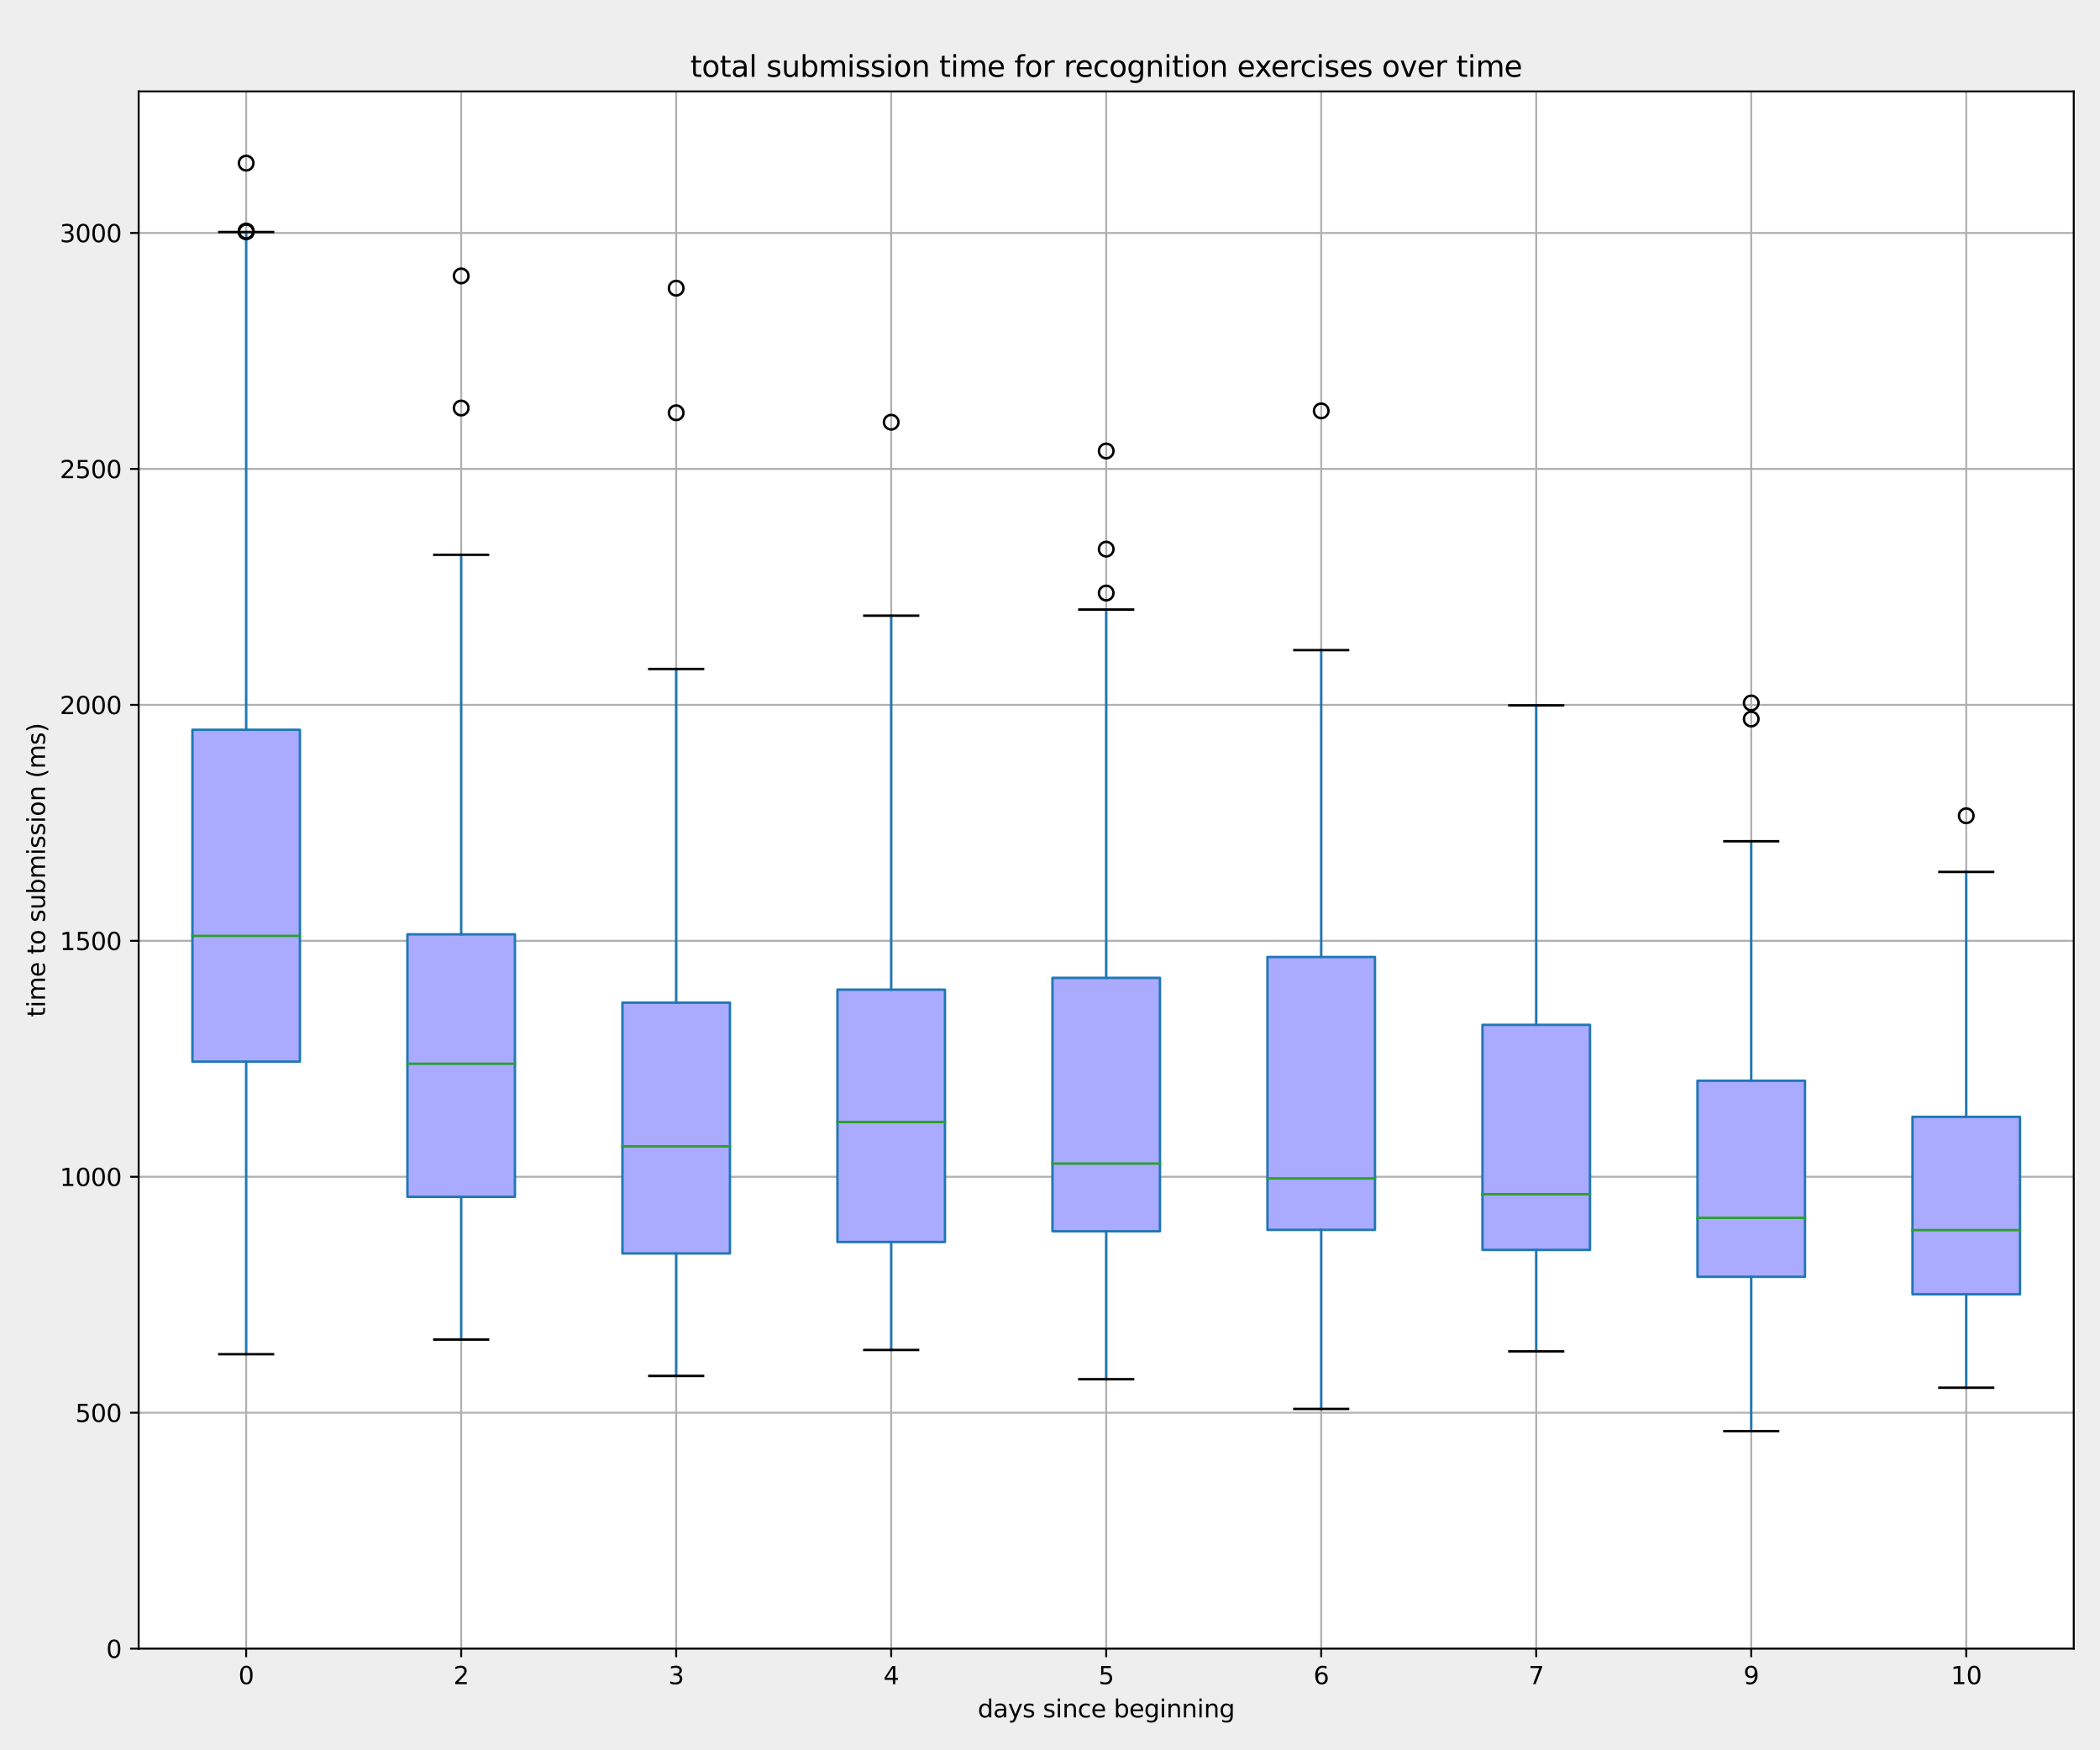<?xml version="1.0" encoding="utf-8" standalone="no"?>
<!DOCTYPE svg PUBLIC "-//W3C//DTD SVG 1.1//EN"
  "http://www.w3.org/Graphics/SVG/1.1/DTD/svg11.dtd">
<svg xmlns:xlink="http://www.w3.org/1999/xlink" width="864pt" height="720pt" viewBox="0 0 864 720" xmlns="http://www.w3.org/2000/svg" version="1.1">
 <defs>
  <style type="text/css">*{stroke-linejoin: round; stroke-linecap: butt}</style>
 </defs>
 <g id="figure_1">
  <g id="patch_1">
   <path d="M 0 720 
L 864 720 
L 864 0 
L 0 0 
z
" style="fill: #eeeeee"/>
  </g>
  <g id="axes_1">
   <g id="patch_2">
    <path d="M 57.05 678.2 
L 853.2 678.2 
L 853.2 37.6 
L 57.05 37.6 
z
" style="fill: #ffffff"/>
   </g>
   <g id="matplotlib.axis_1">
    <g id="xtick_1">
     <g id="line2d_1">
      <path d="M 101.281 678.2 
L 101.281 37.6 
" clip-path="url(#p191bca44b6)" style="fill: none; stroke: #b0b0b0; stroke-width: 0.8; stroke-linecap: square"/>
     </g>
     <g id="line2d_2">
      <defs>
       <path id="m6efa8af2ec" d="M 0 0 
L 0 3.5 
" style="stroke: #000000; stroke-width: 0.8"/>
      </defs>
      <g>
       <use xlink:href="#m6efa8af2ec" x="101.281" y="678.2" style="stroke: #000000; stroke-width: 0.8"/>
      </g>
     </g>
     <g id="text_1">
      <!-- 0 -->
      <g transform="translate(98.099 692.798)scale(0.1 -0.1)">
       <defs>
        <path id="DejaVuSans-30" d="M 2034 4250 
Q 1547 4250 1301 3770 
Q 1056 3291 1056 2328 
Q 1056 1369 1301 889 
Q 1547 409 2034 409 
Q 2525 409 2770 889 
Q 3016 1369 3016 2328 
Q 3016 3291 2770 3770 
Q 2525 4250 2034 4250 
z
M 2034 4750 
Q 2819 4750 3233 4129 
Q 3647 3509 3647 2328 
Q 3647 1150 3233 529 
Q 2819 -91 2034 -91 
Q 1250 -91 836 529 
Q 422 1150 422 2328 
Q 422 3509 836 4129 
Q 1250 4750 2034 4750 
z
" transform="scale(0.016)"/>
       </defs>
       <use xlink:href="#DejaVuSans-30"/>
      </g>
     </g>
    </g>
    <g id="xtick_2">
     <g id="line2d_3">
      <path d="M 189.742 678.2 
L 189.742 37.6 
" clip-path="url(#p191bca44b6)" style="fill: none; stroke: #b0b0b0; stroke-width: 0.8; stroke-linecap: square"/>
     </g>
     <g id="line2d_4">
      <g>
       <use xlink:href="#m6efa8af2ec" x="189.742" y="678.2" style="stroke: #000000; stroke-width: 0.8"/>
      </g>
     </g>
     <g id="text_2">
      <!-- 2 -->
      <g transform="translate(186.56 692.798)scale(0.1 -0.1)">
       <defs>
        <path id="DejaVuSans-32" d="M 1228 531 
L 3431 531 
L 3431 0 
L 469 0 
L 469 531 
Q 828 903 1448 1529 
Q 2069 2156 2228 2338 
Q 2531 2678 2651 2914 
Q 2772 3150 2772 3378 
Q 2772 3750 2511 3984 
Q 2250 4219 1831 4219 
Q 1534 4219 1204 4116 
Q 875 4013 500 3803 
L 500 4441 
Q 881 4594 1212 4672 
Q 1544 4750 1819 4750 
Q 2544 4750 2975 4387 
Q 3406 4025 3406 3419 
Q 3406 3131 3298 2873 
Q 3191 2616 2906 2266 
Q 2828 2175 2409 1742 
Q 1991 1309 1228 531 
z
" transform="scale(0.016)"/>
       </defs>
       <use xlink:href="#DejaVuSans-32"/>
      </g>
     </g>
    </g>
    <g id="xtick_3">
     <g id="line2d_5">
      <path d="M 278.203 678.2 
L 278.203 37.6 
" clip-path="url(#p191bca44b6)" style="fill: none; stroke: #b0b0b0; stroke-width: 0.8; stroke-linecap: square"/>
     </g>
     <g id="line2d_6">
      <g>
       <use xlink:href="#m6efa8af2ec" x="278.203" y="678.2" style="stroke: #000000; stroke-width: 0.8"/>
      </g>
     </g>
     <g id="text_3">
      <!-- 3 -->
      <g transform="translate(275.022 692.798)scale(0.1 -0.1)">
       <defs>
        <path id="DejaVuSans-33" d="M 2597 2516 
Q 3050 2419 3304 2112 
Q 3559 1806 3559 1356 
Q 3559 666 3084 287 
Q 2609 -91 1734 -91 
Q 1441 -91 1130 -33 
Q 819 25 488 141 
L 488 750 
Q 750 597 1062 519 
Q 1375 441 1716 441 
Q 2309 441 2620 675 
Q 2931 909 2931 1356 
Q 2931 1769 2642 2001 
Q 2353 2234 1838 2234 
L 1294 2234 
L 1294 2753 
L 1863 2753 
Q 2328 2753 2575 2939 
Q 2822 3125 2822 3475 
Q 2822 3834 2567 4026 
Q 2313 4219 1838 4219 
Q 1578 4219 1281 4162 
Q 984 4106 628 3988 
L 628 4550 
Q 988 4650 1302 4700 
Q 1616 4750 1894 4750 
Q 2613 4750 3031 4423 
Q 3450 4097 3450 3541 
Q 3450 3153 3228 2886 
Q 3006 2619 2597 2516 
z
" transform="scale(0.016)"/>
       </defs>
       <use xlink:href="#DejaVuSans-33"/>
      </g>
     </g>
    </g>
    <g id="xtick_4">
     <g id="line2d_7">
      <path d="M 366.664 678.2 
L 366.664 37.6 
" clip-path="url(#p191bca44b6)" style="fill: none; stroke: #b0b0b0; stroke-width: 0.8; stroke-linecap: square"/>
     </g>
     <g id="line2d_8">
      <g>
       <use xlink:href="#m6efa8af2ec" x="366.664" y="678.2" style="stroke: #000000; stroke-width: 0.8"/>
      </g>
     </g>
     <g id="text_4">
      <!-- 4 -->
      <g transform="translate(363.483 692.798)scale(0.1 -0.1)">
       <defs>
        <path id="DejaVuSans-34" d="M 2419 4116 
L 825 1625 
L 2419 1625 
L 2419 4116 
z
M 2253 4666 
L 3047 4666 
L 3047 1625 
L 3713 1625 
L 3713 1100 
L 3047 1100 
L 3047 0 
L 2419 0 
L 2419 1100 
L 313 1100 
L 313 1709 
L 2253 4666 
z
" transform="scale(0.016)"/>
       </defs>
       <use xlink:href="#DejaVuSans-34"/>
      </g>
     </g>
    </g>
    <g id="xtick_5">
     <g id="line2d_9">
      <path d="M 455.125 678.2 
L 455.125 37.6 
" clip-path="url(#p191bca44b6)" style="fill: none; stroke: #b0b0b0; stroke-width: 0.8; stroke-linecap: square"/>
     </g>
     <g id="line2d_10">
      <g>
       <use xlink:href="#m6efa8af2ec" x="455.125" y="678.2" style="stroke: #000000; stroke-width: 0.8"/>
      </g>
     </g>
     <g id="text_5">
      <!-- 5 -->
      <g transform="translate(451.944 692.798)scale(0.1 -0.1)">
       <defs>
        <path id="DejaVuSans-35" d="M 691 4666 
L 3169 4666 
L 3169 4134 
L 1269 4134 
L 1269 2991 
Q 1406 3038 1543 3061 
Q 1681 3084 1819 3084 
Q 2600 3084 3056 2656 
Q 3513 2228 3513 1497 
Q 3513 744 3044 326 
Q 2575 -91 1722 -91 
Q 1428 -91 1123 -41 
Q 819 9 494 109 
L 494 744 
Q 775 591 1075 516 
Q 1375 441 1709 441 
Q 2250 441 2565 725 
Q 2881 1009 2881 1497 
Q 2881 1984 2565 2268 
Q 2250 2553 1709 2553 
Q 1456 2553 1204 2497 
Q 953 2441 691 2322 
L 691 4666 
z
" transform="scale(0.016)"/>
       </defs>
       <use xlink:href="#DejaVuSans-35"/>
      </g>
     </g>
    </g>
    <g id="xtick_6">
     <g id="line2d_11">
      <path d="M 543.586 678.2 
L 543.586 37.6 
" clip-path="url(#p191bca44b6)" style="fill: none; stroke: #b0b0b0; stroke-width: 0.8; stroke-linecap: square"/>
     </g>
     <g id="line2d_12">
      <g>
       <use xlink:href="#m6efa8af2ec" x="543.586" y="678.2" style="stroke: #000000; stroke-width: 0.8"/>
      </g>
     </g>
     <g id="text_6">
      <!-- 6 -->
      <g transform="translate(540.405 692.798)scale(0.1 -0.1)">
       <defs>
        <path id="DejaVuSans-36" d="M 2113 2584 
Q 1688 2584 1439 2293 
Q 1191 2003 1191 1497 
Q 1191 994 1439 701 
Q 1688 409 2113 409 
Q 2538 409 2786 701 
Q 3034 994 3034 1497 
Q 3034 2003 2786 2293 
Q 2538 2584 2113 2584 
z
M 3366 4563 
L 3366 3988 
Q 3128 4100 2886 4159 
Q 2644 4219 2406 4219 
Q 1781 4219 1451 3797 
Q 1122 3375 1075 2522 
Q 1259 2794 1537 2939 
Q 1816 3084 2150 3084 
Q 2853 3084 3261 2657 
Q 3669 2231 3669 1497 
Q 3669 778 3244 343 
Q 2819 -91 2113 -91 
Q 1303 -91 875 529 
Q 447 1150 447 2328 
Q 447 3434 972 4092 
Q 1497 4750 2381 4750 
Q 2619 4750 2861 4703 
Q 3103 4656 3366 4563 
z
" transform="scale(0.016)"/>
       </defs>
       <use xlink:href="#DejaVuSans-36"/>
      </g>
     </g>
    </g>
    <g id="xtick_7">
     <g id="line2d_13">
      <path d="M 632.047 678.2 
L 632.047 37.6 
" clip-path="url(#p191bca44b6)" style="fill: none; stroke: #b0b0b0; stroke-width: 0.8; stroke-linecap: square"/>
     </g>
     <g id="line2d_14">
      <g>
       <use xlink:href="#m6efa8af2ec" x="632.047" y="678.2" style="stroke: #000000; stroke-width: 0.8"/>
      </g>
     </g>
     <g id="text_7">
      <!-- 7 -->
      <g transform="translate(628.866 692.798)scale(0.1 -0.1)">
       <defs>
        <path id="DejaVuSans-37" d="M 525 4666 
L 3525 4666 
L 3525 4397 
L 1831 0 
L 1172 0 
L 2766 4134 
L 525 4134 
L 525 4666 
z
" transform="scale(0.016)"/>
       </defs>
       <use xlink:href="#DejaVuSans-37"/>
      </g>
     </g>
    </g>
    <g id="xtick_8">
     <g id="line2d_15">
      <path d="M 720.508 678.2 
L 720.508 37.6 
" clip-path="url(#p191bca44b6)" style="fill: none; stroke: #b0b0b0; stroke-width: 0.8; stroke-linecap: square"/>
     </g>
     <g id="line2d_16">
      <g>
       <use xlink:href="#m6efa8af2ec" x="720.508" y="678.2" style="stroke: #000000; stroke-width: 0.8"/>
      </g>
     </g>
     <g id="text_8">
      <!-- 9 -->
      <g transform="translate(717.327 692.798)scale(0.1 -0.1)">
       <defs>
        <path id="DejaVuSans-39" d="M 703 97 
L 703 672 
Q 941 559 1184 500 
Q 1428 441 1663 441 
Q 2288 441 2617 861 
Q 2947 1281 2994 2138 
Q 2813 1869 2534 1725 
Q 2256 1581 1919 1581 
Q 1219 1581 811 2004 
Q 403 2428 403 3163 
Q 403 3881 828 4315 
Q 1253 4750 1959 4750 
Q 2769 4750 3195 4129 
Q 3622 3509 3622 2328 
Q 3622 1225 3098 567 
Q 2575 -91 1691 -91 
Q 1453 -91 1209 -44 
Q 966 3 703 97 
z
M 1959 2075 
Q 2384 2075 2632 2365 
Q 2881 2656 2881 3163 
Q 2881 3666 2632 3958 
Q 2384 4250 1959 4250 
Q 1534 4250 1286 3958 
Q 1038 3666 1038 3163 
Q 1038 2656 1286 2365 
Q 1534 2075 1959 2075 
z
" transform="scale(0.016)"/>
       </defs>
       <use xlink:href="#DejaVuSans-39"/>
      </g>
     </g>
    </g>
    <g id="xtick_9">
     <g id="line2d_17">
      <path d="M 808.969 678.2 
L 808.969 37.6 
" clip-path="url(#p191bca44b6)" style="fill: none; stroke: #b0b0b0; stroke-width: 0.8; stroke-linecap: square"/>
     </g>
     <g id="line2d_18">
      <g>
       <use xlink:href="#m6efa8af2ec" x="808.969" y="678.2" style="stroke: #000000; stroke-width: 0.8"/>
      </g>
     </g>
     <g id="text_9">
      <!-- 10 -->
      <g transform="translate(802.607 692.798)scale(0.1 -0.1)">
       <defs>
        <path id="DejaVuSans-31" d="M 794 531 
L 1825 531 
L 1825 4091 
L 703 3866 
L 703 4441 
L 1819 4666 
L 2450 4666 
L 2450 531 
L 3481 531 
L 3481 0 
L 794 0 
L 794 531 
z
" transform="scale(0.016)"/>
       </defs>
       <use xlink:href="#DejaVuSans-31"/>
       <use xlink:href="#DejaVuSans-30" x="63.623"/>
      </g>
     </g>
    </g>
    <g id="text_10">
     <!-- days since beginning -->
     <g transform="translate(402.273 706.477)scale(0.1 -0.1)">
      <defs>
       <path id="DejaVuSans-64" d="M 2906 2969 
L 2906 4863 
L 3481 4863 
L 3481 0 
L 2906 0 
L 2906 525 
Q 2725 213 2448 61 
Q 2172 -91 1784 -91 
Q 1150 -91 751 415 
Q 353 922 353 1747 
Q 353 2572 751 3078 
Q 1150 3584 1784 3584 
Q 2172 3584 2448 3432 
Q 2725 3281 2906 2969 
z
M 947 1747 
Q 947 1113 1208 752 
Q 1469 391 1925 391 
Q 2381 391 2643 752 
Q 2906 1113 2906 1747 
Q 2906 2381 2643 2742 
Q 2381 3103 1925 3103 
Q 1469 3103 1208 2742 
Q 947 2381 947 1747 
z
" transform="scale(0.016)"/>
       <path id="DejaVuSans-61" d="M 2194 1759 
Q 1497 1759 1228 1600 
Q 959 1441 959 1056 
Q 959 750 1161 570 
Q 1363 391 1709 391 
Q 2188 391 2477 730 
Q 2766 1069 2766 1631 
L 2766 1759 
L 2194 1759 
z
M 3341 1997 
L 3341 0 
L 2766 0 
L 2766 531 
Q 2569 213 2275 61 
Q 1981 -91 1556 -91 
Q 1019 -91 701 211 
Q 384 513 384 1019 
Q 384 1609 779 1909 
Q 1175 2209 1959 2209 
L 2766 2209 
L 2766 2266 
Q 2766 2663 2505 2880 
Q 2244 3097 1772 3097 
Q 1472 3097 1187 3025 
Q 903 2953 641 2809 
L 641 3341 
Q 956 3463 1253 3523 
Q 1550 3584 1831 3584 
Q 2591 3584 2966 3190 
Q 3341 2797 3341 1997 
z
" transform="scale(0.016)"/>
       <path id="DejaVuSans-79" d="M 2059 -325 
Q 1816 -950 1584 -1140 
Q 1353 -1331 966 -1331 
L 506 -1331 
L 506 -850 
L 844 -850 
Q 1081 -850 1212 -737 
Q 1344 -625 1503 -206 
L 1606 56 
L 191 3500 
L 800 3500 
L 1894 763 
L 2988 3500 
L 3597 3500 
L 2059 -325 
z
" transform="scale(0.016)"/>
       <path id="DejaVuSans-73" d="M 2834 3397 
L 2834 2853 
Q 2591 2978 2328 3040 
Q 2066 3103 1784 3103 
Q 1356 3103 1142 2972 
Q 928 2841 928 2578 
Q 928 2378 1081 2264 
Q 1234 2150 1697 2047 
L 1894 2003 
Q 2506 1872 2764 1633 
Q 3022 1394 3022 966 
Q 3022 478 2636 193 
Q 2250 -91 1575 -91 
Q 1294 -91 989 -36 
Q 684 19 347 128 
L 347 722 
Q 666 556 975 473 
Q 1284 391 1588 391 
Q 1994 391 2212 530 
Q 2431 669 2431 922 
Q 2431 1156 2273 1281 
Q 2116 1406 1581 1522 
L 1381 1569 
Q 847 1681 609 1914 
Q 372 2147 372 2553 
Q 372 3047 722 3315 
Q 1072 3584 1716 3584 
Q 2034 3584 2315 3537 
Q 2597 3491 2834 3397 
z
" transform="scale(0.016)"/>
       <path id="DejaVuSans-20" transform="scale(0.016)"/>
       <path id="DejaVuSans-69" d="M 603 3500 
L 1178 3500 
L 1178 0 
L 603 0 
L 603 3500 
z
M 603 4863 
L 1178 4863 
L 1178 4134 
L 603 4134 
L 603 4863 
z
" transform="scale(0.016)"/>
       <path id="DejaVuSans-6e" d="M 3513 2113 
L 3513 0 
L 2938 0 
L 2938 2094 
Q 2938 2591 2744 2837 
Q 2550 3084 2163 3084 
Q 1697 3084 1428 2787 
Q 1159 2491 1159 1978 
L 1159 0 
L 581 0 
L 581 3500 
L 1159 3500 
L 1159 2956 
Q 1366 3272 1645 3428 
Q 1925 3584 2291 3584 
Q 2894 3584 3203 3211 
Q 3513 2838 3513 2113 
z
" transform="scale(0.016)"/>
       <path id="DejaVuSans-63" d="M 3122 3366 
L 3122 2828 
Q 2878 2963 2633 3030 
Q 2388 3097 2138 3097 
Q 1578 3097 1268 2742 
Q 959 2388 959 1747 
Q 959 1106 1268 751 
Q 1578 397 2138 397 
Q 2388 397 2633 464 
Q 2878 531 3122 666 
L 3122 134 
Q 2881 22 2623 -34 
Q 2366 -91 2075 -91 
Q 1284 -91 818 406 
Q 353 903 353 1747 
Q 353 2603 823 3093 
Q 1294 3584 2113 3584 
Q 2378 3584 2631 3529 
Q 2884 3475 3122 3366 
z
" transform="scale(0.016)"/>
       <path id="DejaVuSans-65" d="M 3597 1894 
L 3597 1613 
L 953 1613 
Q 991 1019 1311 708 
Q 1631 397 2203 397 
Q 2534 397 2845 478 
Q 3156 559 3463 722 
L 3463 178 
Q 3153 47 2828 -22 
Q 2503 -91 2169 -91 
Q 1331 -91 842 396 
Q 353 884 353 1716 
Q 353 2575 817 3079 
Q 1281 3584 2069 3584 
Q 2775 3584 3186 3129 
Q 3597 2675 3597 1894 
z
M 3022 2063 
Q 3016 2534 2758 2815 
Q 2500 3097 2075 3097 
Q 1594 3097 1305 2825 
Q 1016 2553 972 2059 
L 3022 2063 
z
" transform="scale(0.016)"/>
       <path id="DejaVuSans-62" d="M 3116 1747 
Q 3116 2381 2855 2742 
Q 2594 3103 2138 3103 
Q 1681 3103 1420 2742 
Q 1159 2381 1159 1747 
Q 1159 1113 1420 752 
Q 1681 391 2138 391 
Q 2594 391 2855 752 
Q 3116 1113 3116 1747 
z
M 1159 2969 
Q 1341 3281 1617 3432 
Q 1894 3584 2278 3584 
Q 2916 3584 3314 3078 
Q 3713 2572 3713 1747 
Q 3713 922 3314 415 
Q 2916 -91 2278 -91 
Q 1894 -91 1617 61 
Q 1341 213 1159 525 
L 1159 0 
L 581 0 
L 581 4863 
L 1159 4863 
L 1159 2969 
z
" transform="scale(0.016)"/>
       <path id="DejaVuSans-67" d="M 2906 1791 
Q 2906 2416 2648 2759 
Q 2391 3103 1925 3103 
Q 1463 3103 1205 2759 
Q 947 2416 947 1791 
Q 947 1169 1205 825 
Q 1463 481 1925 481 
Q 2391 481 2648 825 
Q 2906 1169 2906 1791 
z
M 3481 434 
Q 3481 -459 3084 -895 
Q 2688 -1331 1869 -1331 
Q 1566 -1331 1297 -1286 
Q 1028 -1241 775 -1147 
L 775 -588 
Q 1028 -725 1275 -790 
Q 1522 -856 1778 -856 
Q 2344 -856 2625 -561 
Q 2906 -266 2906 331 
L 2906 616 
Q 2728 306 2450 153 
Q 2172 0 1784 0 
Q 1141 0 747 490 
Q 353 981 353 1791 
Q 353 2603 747 3093 
Q 1141 3584 1784 3584 
Q 2172 3584 2450 3431 
Q 2728 3278 2906 2969 
L 2906 3500 
L 3481 3500 
L 3481 434 
z
" transform="scale(0.016)"/>
      </defs>
      <use xlink:href="#DejaVuSans-64"/>
      <use xlink:href="#DejaVuSans-61" x="63.477"/>
      <use xlink:href="#DejaVuSans-79" x="124.756"/>
      <use xlink:href="#DejaVuSans-73" x="183.936"/>
      <use xlink:href="#DejaVuSans-20" x="236.035"/>
      <use xlink:href="#DejaVuSans-73" x="267.822"/>
      <use xlink:href="#DejaVuSans-69" x="319.922"/>
      <use xlink:href="#DejaVuSans-6e" x="347.705"/>
      <use xlink:href="#DejaVuSans-63" x="411.084"/>
      <use xlink:href="#DejaVuSans-65" x="466.064"/>
      <use xlink:href="#DejaVuSans-20" x="527.588"/>
      <use xlink:href="#DejaVuSans-62" x="559.375"/>
      <use xlink:href="#DejaVuSans-65" x="622.852"/>
      <use xlink:href="#DejaVuSans-67" x="684.375"/>
      <use xlink:href="#DejaVuSans-69" x="747.852"/>
      <use xlink:href="#DejaVuSans-6e" x="775.635"/>
      <use xlink:href="#DejaVuSans-6e" x="839.014"/>
      <use xlink:href="#DejaVuSans-69" x="902.393"/>
      <use xlink:href="#DejaVuSans-6e" x="930.176"/>
      <use xlink:href="#DejaVuSans-67" x="993.555"/>
     </g>
    </g>
   </g>
   <g id="matplotlib.axis_2">
    <g id="ytick_1">
     <g id="line2d_19">
      <path d="M 57.05 678.2 
L 853.2 678.2 
" clip-path="url(#p191bca44b6)" style="fill: none; stroke: #b0b0b0; stroke-width: 0.8; stroke-linecap: square"/>
     </g>
     <g id="line2d_20">
      <defs>
       <path id="me857a29d1e" d="M 0 0 
L -3.5 0 
" style="stroke: #000000; stroke-width: 0.8"/>
      </defs>
      <g>
       <use xlink:href="#me857a29d1e" x="57.05" y="678.2" style="stroke: #000000; stroke-width: 0.8"/>
      </g>
     </g>
     <g id="text_11">
      <!-- 0 -->
      <g transform="translate(43.688 681.999)scale(0.1 -0.1)">
       <use xlink:href="#DejaVuSans-30"/>
      </g>
     </g>
    </g>
    <g id="ytick_2">
     <g id="line2d_21">
      <path d="M 57.05 581.139 
L 853.2 581.139 
" clip-path="url(#p191bca44b6)" style="fill: none; stroke: #b0b0b0; stroke-width: 0.8; stroke-linecap: square"/>
     </g>
     <g id="line2d_22">
      <g>
       <use xlink:href="#me857a29d1e" x="57.05" y="581.139" style="stroke: #000000; stroke-width: 0.8"/>
      </g>
     </g>
     <g id="text_12">
      <!-- 500 -->
      <g transform="translate(30.962 584.939)scale(0.1 -0.1)">
       <use xlink:href="#DejaVuSans-35"/>
       <use xlink:href="#DejaVuSans-30" x="63.623"/>
       <use xlink:href="#DejaVuSans-30" x="127.246"/>
      </g>
     </g>
    </g>
    <g id="ytick_3">
     <g id="line2d_23">
      <path d="M 57.05 484.079 
L 853.2 484.079 
" clip-path="url(#p191bca44b6)" style="fill: none; stroke: #b0b0b0; stroke-width: 0.8; stroke-linecap: square"/>
     </g>
     <g id="line2d_24">
      <g>
       <use xlink:href="#me857a29d1e" x="57.05" y="484.079" style="stroke: #000000; stroke-width: 0.8"/>
      </g>
     </g>
     <g id="text_13">
      <!-- 1000 -->
      <g transform="translate(24.6 487.878)scale(0.1 -0.1)">
       <use xlink:href="#DejaVuSans-31"/>
       <use xlink:href="#DejaVuSans-30" x="63.623"/>
       <use xlink:href="#DejaVuSans-30" x="127.246"/>
       <use xlink:href="#DejaVuSans-30" x="190.869"/>
      </g>
     </g>
    </g>
    <g id="ytick_4">
     <g id="line2d_25">
      <path d="M 57.05 387.018 
L 853.2 387.018 
" clip-path="url(#p191bca44b6)" style="fill: none; stroke: #b0b0b0; stroke-width: 0.8; stroke-linecap: square"/>
     </g>
     <g id="line2d_26">
      <g>
       <use xlink:href="#me857a29d1e" x="57.05" y="387.018" style="stroke: #000000; stroke-width: 0.8"/>
      </g>
     </g>
     <g id="text_14">
      <!-- 1500 -->
      <g transform="translate(24.6 390.817)scale(0.1 -0.1)">
       <use xlink:href="#DejaVuSans-31"/>
       <use xlink:href="#DejaVuSans-35" x="63.623"/>
       <use xlink:href="#DejaVuSans-30" x="127.246"/>
       <use xlink:href="#DejaVuSans-30" x="190.869"/>
      </g>
     </g>
    </g>
    <g id="ytick_5">
     <g id="line2d_27">
      <path d="M 57.05 289.958 
L 853.2 289.958 
" clip-path="url(#p191bca44b6)" style="fill: none; stroke: #b0b0b0; stroke-width: 0.8; stroke-linecap: square"/>
     </g>
     <g id="line2d_28">
      <g>
       <use xlink:href="#me857a29d1e" x="57.05" y="289.958" style="stroke: #000000; stroke-width: 0.8"/>
      </g>
     </g>
     <g id="text_15">
      <!-- 2000 -->
      <g transform="translate(24.6 293.757)scale(0.1 -0.1)">
       <use xlink:href="#DejaVuSans-32"/>
       <use xlink:href="#DejaVuSans-30" x="63.623"/>
       <use xlink:href="#DejaVuSans-30" x="127.246"/>
       <use xlink:href="#DejaVuSans-30" x="190.869"/>
      </g>
     </g>
    </g>
    <g id="ytick_6">
     <g id="line2d_29">
      <path d="M 57.05 192.897 
L 853.2 192.897 
" clip-path="url(#p191bca44b6)" style="fill: none; stroke: #b0b0b0; stroke-width: 0.8; stroke-linecap: square"/>
     </g>
     <g id="line2d_30">
      <g>
       <use xlink:href="#me857a29d1e" x="57.05" y="192.897" style="stroke: #000000; stroke-width: 0.8"/>
      </g>
     </g>
     <g id="text_16">
      <!-- 2500 -->
      <g transform="translate(24.6 196.696)scale(0.1 -0.1)">
       <use xlink:href="#DejaVuSans-32"/>
       <use xlink:href="#DejaVuSans-35" x="63.623"/>
       <use xlink:href="#DejaVuSans-30" x="127.246"/>
       <use xlink:href="#DejaVuSans-30" x="190.869"/>
      </g>
     </g>
    </g>
    <g id="ytick_7">
     <g id="line2d_31">
      <path d="M 57.05 95.836 
L 853.2 95.836 
" clip-path="url(#p191bca44b6)" style="fill: none; stroke: #b0b0b0; stroke-width: 0.8; stroke-linecap: square"/>
     </g>
     <g id="line2d_32">
      <g>
       <use xlink:href="#me857a29d1e" x="57.05" y="95.836" style="stroke: #000000; stroke-width: 0.8"/>
      </g>
     </g>
     <g id="text_17">
      <!-- 3000 -->
      <g transform="translate(24.6 99.636)scale(0.1 -0.1)">
       <use xlink:href="#DejaVuSans-33"/>
       <use xlink:href="#DejaVuSans-30" x="63.623"/>
       <use xlink:href="#DejaVuSans-30" x="127.246"/>
       <use xlink:href="#DejaVuSans-30" x="190.869"/>
      </g>
     </g>
    </g>
    <g id="text_18">
     <!-- time to submission (ms) -->
     <g transform="translate(18.52 418.393)rotate(-90)scale(0.1 -0.1)">
      <defs>
       <path id="DejaVuSans-74" d="M 1172 4494 
L 1172 3500 
L 2356 3500 
L 2356 3053 
L 1172 3053 
L 1172 1153 
Q 1172 725 1289 603 
Q 1406 481 1766 481 
L 2356 481 
L 2356 0 
L 1766 0 
Q 1100 0 847 248 
Q 594 497 594 1153 
L 594 3053 
L 172 3053 
L 172 3500 
L 594 3500 
L 594 4494 
L 1172 4494 
z
" transform="scale(0.016)"/>
       <path id="DejaVuSans-6d" d="M 3328 2828 
Q 3544 3216 3844 3400 
Q 4144 3584 4550 3584 
Q 5097 3584 5394 3201 
Q 5691 2819 5691 2113 
L 5691 0 
L 5113 0 
L 5113 2094 
Q 5113 2597 4934 2840 
Q 4756 3084 4391 3084 
Q 3944 3084 3684 2787 
Q 3425 2491 3425 1978 
L 3425 0 
L 2847 0 
L 2847 2094 
Q 2847 2600 2669 2842 
Q 2491 3084 2119 3084 
Q 1678 3084 1418 2786 
Q 1159 2488 1159 1978 
L 1159 0 
L 581 0 
L 581 3500 
L 1159 3500 
L 1159 2956 
Q 1356 3278 1631 3431 
Q 1906 3584 2284 3584 
Q 2666 3584 2933 3390 
Q 3200 3197 3328 2828 
z
" transform="scale(0.016)"/>
       <path id="DejaVuSans-6f" d="M 1959 3097 
Q 1497 3097 1228 2736 
Q 959 2375 959 1747 
Q 959 1119 1226 758 
Q 1494 397 1959 397 
Q 2419 397 2687 759 
Q 2956 1122 2956 1747 
Q 2956 2369 2687 2733 
Q 2419 3097 1959 3097 
z
M 1959 3584 
Q 2709 3584 3137 3096 
Q 3566 2609 3566 1747 
Q 3566 888 3137 398 
Q 2709 -91 1959 -91 
Q 1206 -91 779 398 
Q 353 888 353 1747 
Q 353 2609 779 3096 
Q 1206 3584 1959 3584 
z
" transform="scale(0.016)"/>
       <path id="DejaVuSans-75" d="M 544 1381 
L 544 3500 
L 1119 3500 
L 1119 1403 
Q 1119 906 1312 657 
Q 1506 409 1894 409 
Q 2359 409 2629 706 
Q 2900 1003 2900 1516 
L 2900 3500 
L 3475 3500 
L 3475 0 
L 2900 0 
L 2900 538 
Q 2691 219 2414 64 
Q 2138 -91 1772 -91 
Q 1169 -91 856 284 
Q 544 659 544 1381 
z
M 1991 3584 
L 1991 3584 
z
" transform="scale(0.016)"/>
       <path id="DejaVuSans-28" d="M 1984 4856 
Q 1566 4138 1362 3434 
Q 1159 2731 1159 2009 
Q 1159 1288 1364 580 
Q 1569 -128 1984 -844 
L 1484 -844 
Q 1016 -109 783 600 
Q 550 1309 550 2009 
Q 550 2706 781 3412 
Q 1013 4119 1484 4856 
L 1984 4856 
z
" transform="scale(0.016)"/>
       <path id="DejaVuSans-29" d="M 513 4856 
L 1013 4856 
Q 1481 4119 1714 3412 
Q 1947 2706 1947 2009 
Q 1947 1309 1714 600 
Q 1481 -109 1013 -844 
L 513 -844 
Q 928 -128 1133 580 
Q 1338 1288 1338 2009 
Q 1338 2731 1133 3434 
Q 928 4138 513 4856 
z
" transform="scale(0.016)"/>
      </defs>
      <use xlink:href="#DejaVuSans-74"/>
      <use xlink:href="#DejaVuSans-69" x="39.209"/>
      <use xlink:href="#DejaVuSans-6d" x="66.992"/>
      <use xlink:href="#DejaVuSans-65" x="164.404"/>
      <use xlink:href="#DejaVuSans-20" x="225.928"/>
      <use xlink:href="#DejaVuSans-74" x="257.715"/>
      <use xlink:href="#DejaVuSans-6f" x="296.924"/>
      <use xlink:href="#DejaVuSans-20" x="358.105"/>
      <use xlink:href="#DejaVuSans-73" x="389.893"/>
      <use xlink:href="#DejaVuSans-75" x="441.992"/>
      <use xlink:href="#DejaVuSans-62" x="505.371"/>
      <use xlink:href="#DejaVuSans-6d" x="568.848"/>
      <use xlink:href="#DejaVuSans-69" x="666.26"/>
      <use xlink:href="#DejaVuSans-73" x="694.043"/>
      <use xlink:href="#DejaVuSans-73" x="746.143"/>
      <use xlink:href="#DejaVuSans-69" x="798.242"/>
      <use xlink:href="#DejaVuSans-6f" x="826.025"/>
      <use xlink:href="#DejaVuSans-6e" x="887.207"/>
      <use xlink:href="#DejaVuSans-20" x="950.586"/>
      <use xlink:href="#DejaVuSans-28" x="982.373"/>
      <use xlink:href="#DejaVuSans-6d" x="1021.387"/>
      <use xlink:href="#DejaVuSans-73" x="1118.799"/>
      <use xlink:href="#DejaVuSans-29" x="1170.898"/>
     </g>
    </g>
   </g>
   <g id="patch_3">
    <path d="M 79.165 436.713 
L 123.396 436.713 
L 123.396 300.197 
L 79.165 300.197 
L 79.165 436.713 
z
" clip-path="url(#p191bca44b6)" style="fill: #aaaaff; stroke: #1f77b4; stroke-linejoin: miter"/>
   </g>
   <g id="line2d_33">
    <path d="M 101.281 436.713 
L 101.281 557.068 
" clip-path="url(#p191bca44b6)" style="fill: none; stroke: #1f77b4; stroke-linecap: square"/>
   </g>
   <g id="line2d_34">
    <path d="M 101.281 300.197 
L 101.281 95.448 
" clip-path="url(#p191bca44b6)" style="fill: none; stroke: #1f77b4; stroke-linecap: square"/>
   </g>
   <g id="line2d_35">
    <path d="M 90.223 557.068 
L 112.338 557.068 
" clip-path="url(#p191bca44b6)" style="fill: none; stroke: #000000; stroke-linecap: square"/>
   </g>
   <g id="line2d_36">
    <path d="M 90.223 95.448 
L 112.338 95.448 
" clip-path="url(#p191bca44b6)" style="fill: none; stroke: #000000; stroke-linecap: square"/>
   </g>
   <g id="line2d_37">
    <defs>
     <path id="mc6c675dcaf" d="M 0 3 
C 0.796 3 1.559 2.684 2.121 2.121 
C 2.684 1.559 3 0.796 3 0 
C 3 -0.796 2.684 -1.559 2.121 -2.121 
C 1.559 -2.684 0.796 -3 0 -3 
C -0.796 -3 -1.559 -2.684 -2.121 -2.121 
C -2.684 -1.559 -3 -0.796 -3 0 
C -3 0.796 -2.684 1.559 -2.121 2.121 
C -1.559 2.684 -0.796 3 0 3 
z
" style="stroke: #000000"/>
    </defs>
    <g clip-path="url(#p191bca44b6)">
     <use xlink:href="#mc6c675dcaf" x="101.281" y="95.254" style="fill-opacity: 0; stroke: #000000"/>
     <use xlink:href="#mc6c675dcaf" x="101.281" y="95.06" style="fill-opacity: 0; stroke: #000000"/>
     <use xlink:href="#mc6c675dcaf" x="101.281" y="95.254" style="fill-opacity: 0; stroke: #000000"/>
     <use xlink:href="#mc6c675dcaf" x="101.281" y="95.254" style="fill-opacity: 0; stroke: #000000"/>
     <use xlink:href="#mc6c675dcaf" x="101.281" y="95.254" style="fill-opacity: 0; stroke: #000000"/>
     <use xlink:href="#mc6c675dcaf" x="101.281" y="67.106" style="fill-opacity: 0; stroke: #000000"/>
    </g>
   </g>
   <g id="patch_4">
    <path d="M 167.626 492.329 
L 211.857 492.329 
L 211.857 384.349 
L 167.626 384.349 
L 167.626 492.329 
z
" clip-path="url(#p191bca44b6)" style="fill: #aaaaff; stroke: #1f77b4; stroke-linejoin: miter"/>
   </g>
   <g id="line2d_38">
    <path d="M 189.742 492.329 
L 189.742 551.051 
" clip-path="url(#p191bca44b6)" style="fill: none; stroke: #1f77b4; stroke-linecap: square"/>
   </g>
   <g id="line2d_39">
    <path d="M 189.742 384.349 
L 189.742 228.227 
" clip-path="url(#p191bca44b6)" style="fill: none; stroke: #1f77b4; stroke-linecap: square"/>
   </g>
   <g id="line2d_40">
    <path d="M 178.684 551.051 
L 200.799 551.051 
" clip-path="url(#p191bca44b6)" style="fill: none; stroke: #000000; stroke-linecap: square"/>
   </g>
   <g id="line2d_41">
    <path d="M 178.684 228.227 
L 200.799 228.227 
" clip-path="url(#p191bca44b6)" style="fill: none; stroke: #000000; stroke-linecap: square"/>
   </g>
   <g id="line2d_42">
    <g clip-path="url(#p191bca44b6)">
     <use xlink:href="#mc6c675dcaf" x="189.742" y="113.501" style="fill-opacity: 0; stroke: #000000"/>
     <use xlink:href="#mc6c675dcaf" x="189.742" y="167.855" style="fill-opacity: 0; stroke: #000000"/>
    </g>
   </g>
   <g id="patch_5">
    <path d="M 256.087 515.623 
L 300.318 515.623 
L 300.318 412.448 
L 256.087 412.448 
L 256.087 515.623 
z
" clip-path="url(#p191bca44b6)" style="fill: #aaaaff; stroke: #1f77b4; stroke-linejoin: miter"/>
   </g>
   <g id="line2d_43">
    <path d="M 278.203 515.623 
L 278.203 565.998 
" clip-path="url(#p191bca44b6)" style="fill: none; stroke: #1f77b4; stroke-linecap: square"/>
   </g>
   <g id="line2d_44">
    <path d="M 278.203 412.448 
L 278.203 275.204 
" clip-path="url(#p191bca44b6)" style="fill: none; stroke: #1f77b4; stroke-linecap: square"/>
   </g>
   <g id="line2d_45">
    <path d="M 267.145 565.998 
L 289.26 565.998 
" clip-path="url(#p191bca44b6)" style="fill: none; stroke: #000000; stroke-linecap: square"/>
   </g>
   <g id="line2d_46">
    <path d="M 267.145 275.204 
L 289.26 275.204 
" clip-path="url(#p191bca44b6)" style="fill: none; stroke: #000000; stroke-linecap: square"/>
   </g>
   <g id="line2d_47">
    <g clip-path="url(#p191bca44b6)">
     <use xlink:href="#mc6c675dcaf" x="278.203" y="118.549" style="fill-opacity: 0; stroke: #000000"/>
     <use xlink:href="#mc6c675dcaf" x="278.203" y="169.797" style="fill-opacity: 0; stroke: #000000"/>
    </g>
   </g>
   <g id="patch_6">
    <path d="M 344.549 510.916 
L 388.779 510.916 
L 388.779 407.11 
L 344.549 407.11 
L 344.549 510.916 
z
" clip-path="url(#p191bca44b6)" style="fill: #aaaaff; stroke: #1f77b4; stroke-linejoin: miter"/>
   </g>
   <g id="line2d_48">
    <path d="M 366.664 510.916 
L 366.664 555.321 
" clip-path="url(#p191bca44b6)" style="fill: none; stroke: #1f77b4; stroke-linecap: square"/>
   </g>
   <g id="line2d_49">
    <path d="M 366.664 407.11 
L 366.664 253.269 
" clip-path="url(#p191bca44b6)" style="fill: none; stroke: #1f77b4; stroke-linecap: square"/>
   </g>
   <g id="line2d_50">
    <path d="M 355.606 555.321 
L 377.722 555.321 
" clip-path="url(#p191bca44b6)" style="fill: none; stroke: #000000; stroke-linecap: square"/>
   </g>
   <g id="line2d_51">
    <path d="M 355.606 253.269 
L 377.722 253.269 
" clip-path="url(#p191bca44b6)" style="fill: none; stroke: #000000; stroke-linecap: square"/>
   </g>
   <g id="line2d_52">
    <g clip-path="url(#p191bca44b6)">
     <use xlink:href="#mc6c675dcaf" x="366.664" y="173.679" style="fill-opacity: 0; stroke: #000000"/>
    </g>
   </g>
   <g id="patch_7">
    <path d="M 433.01 506.5 
L 477.24 506.5 
L 477.24 402.257 
L 433.01 402.257 
L 433.01 506.5 
z
" clip-path="url(#p191bca44b6)" style="fill: #aaaaff; stroke: #1f77b4; stroke-linejoin: miter"/>
   </g>
   <g id="line2d_53">
    <path d="M 455.125 506.5 
L 455.125 567.357 
" clip-path="url(#p191bca44b6)" style="fill: none; stroke: #1f77b4; stroke-linecap: square"/>
   </g>
   <g id="line2d_54">
    <path d="M 455.125 402.257 
L 455.125 250.745 
" clip-path="url(#p191bca44b6)" style="fill: none; stroke: #1f77b4; stroke-linecap: square"/>
   </g>
   <g id="line2d_55">
    <path d="M 444.067 567.357 
L 466.183 567.357 
" clip-path="url(#p191bca44b6)" style="fill: none; stroke: #000000; stroke-linecap: square"/>
   </g>
   <g id="line2d_56">
    <path d="M 444.067 250.745 
L 466.183 250.745 
" clip-path="url(#p191bca44b6)" style="fill: none; stroke: #000000; stroke-linecap: square"/>
   </g>
   <g id="line2d_57">
    <g clip-path="url(#p191bca44b6)">
     <use xlink:href="#mc6c675dcaf" x="455.125" y="243.951" style="fill-opacity: 0; stroke: #000000"/>
     <use xlink:href="#mc6c675dcaf" x="455.125" y="225.898" style="fill-opacity: 0; stroke: #000000"/>
     <use xlink:href="#mc6c675dcaf" x="455.125" y="185.52" style="fill-opacity: 0; stroke: #000000"/>
    </g>
   </g>
   <g id="patch_8">
    <path d="M 521.471 505.917 
L 565.701 505.917 
L 565.701 393.667 
L 521.471 393.667 
L 521.471 505.917 
z
" clip-path="url(#p191bca44b6)" style="fill: #aaaaff; stroke: #1f77b4; stroke-linejoin: miter"/>
   </g>
   <g id="line2d_58">
    <path d="M 543.586 505.917 
L 543.586 579.586 
" clip-path="url(#p191bca44b6)" style="fill: none; stroke: #1f77b4; stroke-linecap: square"/>
   </g>
   <g id="line2d_59">
    <path d="M 543.586 393.667 
L 543.586 267.44 
" clip-path="url(#p191bca44b6)" style="fill: none; stroke: #1f77b4; stroke-linecap: square"/>
   </g>
   <g id="line2d_60">
    <path d="M 532.528 579.586 
L 554.644 579.586 
" clip-path="url(#p191bca44b6)" style="fill: none; stroke: #000000; stroke-linecap: square"/>
   </g>
   <g id="line2d_61">
    <path d="M 532.528 267.44 
L 554.644 267.44 
" clip-path="url(#p191bca44b6)" style="fill: none; stroke: #000000; stroke-linecap: square"/>
   </g>
   <g id="line2d_62">
    <g clip-path="url(#p191bca44b6)">
     <use xlink:href="#mc6c675dcaf" x="543.586" y="169.02" style="fill-opacity: 0; stroke: #000000"/>
    </g>
   </g>
   <g id="patch_9">
    <path d="M 609.932 514.168 
L 654.163 514.168 
L 654.163 421.572 
L 609.932 421.572 
L 609.932 514.168 
z
" clip-path="url(#p191bca44b6)" style="fill: #aaaaff; stroke: #1f77b4; stroke-linejoin: miter"/>
   </g>
   <g id="line2d_63">
    <path d="M 632.047 514.168 
L 632.047 555.904 
" clip-path="url(#p191bca44b6)" style="fill: none; stroke: #1f77b4; stroke-linecap: square"/>
   </g>
   <g id="line2d_64">
    <path d="M 632.047 421.572 
L 632.047 290.152 
" clip-path="url(#p191bca44b6)" style="fill: none; stroke: #1f77b4; stroke-linecap: square"/>
   </g>
   <g id="line2d_65">
    <path d="M 620.99 555.904 
L 643.105 555.904 
" clip-path="url(#p191bca44b6)" style="fill: none; stroke: #000000; stroke-linecap: square"/>
   </g>
   <g id="line2d_66">
    <path d="M 620.99 290.152 
L 643.105 290.152 
" clip-path="url(#p191bca44b6)" style="fill: none; stroke: #000000; stroke-linecap: square"/>
   </g>
   <g id="line2d_67"/>
   <g id="patch_10">
    <path d="M 698.393 525.232 
L 742.624 525.232 
L 742.624 444.575 
L 698.393 444.575 
L 698.393 525.232 
z
" clip-path="url(#p191bca44b6)" style="fill: #aaaaff; stroke: #1f77b4; stroke-linejoin: miter"/>
   </g>
   <g id="line2d_68">
    <path d="M 720.508 525.232 
L 720.508 588.71 
" clip-path="url(#p191bca44b6)" style="fill: none; stroke: #1f77b4; stroke-linecap: square"/>
   </g>
   <g id="line2d_69">
    <path d="M 720.508 444.575 
L 720.508 346.059 
" clip-path="url(#p191bca44b6)" style="fill: none; stroke: #1f77b4; stroke-linecap: square"/>
   </g>
   <g id="line2d_70">
    <path d="M 709.451 588.71 
L 731.566 588.71 
" clip-path="url(#p191bca44b6)" style="fill: none; stroke: #000000; stroke-linecap: square"/>
   </g>
   <g id="line2d_71">
    <path d="M 709.451 346.059 
L 731.566 346.059 
" clip-path="url(#p191bca44b6)" style="fill: none; stroke: #000000; stroke-linecap: square"/>
   </g>
   <g id="line2d_72">
    <g clip-path="url(#p191bca44b6)">
     <use xlink:href="#mc6c675dcaf" x="720.508" y="295.781" style="fill-opacity: 0; stroke: #000000"/>
     <use xlink:href="#mc6c675dcaf" x="720.508" y="289.181" style="fill-opacity: 0; stroke: #000000"/>
    </g>
   </g>
   <g id="patch_11">
    <path d="M 786.854 532.415 
L 831.085 532.415 
L 831.085 459.425 
L 786.854 459.425 
L 786.854 532.415 
z
" clip-path="url(#p191bca44b6)" style="fill: #aaaaff; stroke: #1f77b4; stroke-linejoin: miter"/>
   </g>
   <g id="line2d_73">
    <path d="M 808.969 532.415 
L 808.969 570.851 
" clip-path="url(#p191bca44b6)" style="fill: none; stroke: #1f77b4; stroke-linecap: square"/>
   </g>
   <g id="line2d_74">
    <path d="M 808.969 459.425 
L 808.969 358.676 
" clip-path="url(#p191bca44b6)" style="fill: none; stroke: #1f77b4; stroke-linecap: square"/>
   </g>
   <g id="line2d_75">
    <path d="M 797.912 570.851 
L 820.027 570.851 
" clip-path="url(#p191bca44b6)" style="fill: none; stroke: #000000; stroke-linecap: square"/>
   </g>
   <g id="line2d_76">
    <path d="M 797.912 358.676 
L 820.027 358.676 
" clip-path="url(#p191bca44b6)" style="fill: none; stroke: #000000; stroke-linecap: square"/>
   </g>
   <g id="line2d_77">
    <g clip-path="url(#p191bca44b6)">
     <use xlink:href="#mc6c675dcaf" x="808.969" y="335.576" style="fill-opacity: 0; stroke: #000000"/>
    </g>
   </g>
   <g id="line2d_78">
    <path d="M 79.165 384.98 
L 123.396 384.98 
" clip-path="url(#p191bca44b6)" style="fill: none; stroke: #2ca02c; stroke-linecap: square"/>
   </g>
   <g id="line2d_79">
    <path d="M 167.626 437.587 
L 211.857 437.587 
" clip-path="url(#p191bca44b6)" style="fill: none; stroke: #2ca02c; stroke-linecap: square"/>
   </g>
   <g id="line2d_80">
    <path d="M 256.087 471.558 
L 300.318 471.558 
" clip-path="url(#p191bca44b6)" style="fill: none; stroke: #2ca02c; stroke-linecap: square"/>
   </g>
   <g id="line2d_81">
    <path d="M 344.549 461.561 
L 388.779 461.561 
" clip-path="url(#p191bca44b6)" style="fill: none; stroke: #2ca02c; stroke-linecap: square"/>
   </g>
   <g id="line2d_82">
    <path d="M 433.01 478.643 
L 477.24 478.643 
" clip-path="url(#p191bca44b6)" style="fill: none; stroke: #2ca02c; stroke-linecap: square"/>
   </g>
   <g id="line2d_83">
    <path d="M 521.471 484.758 
L 565.701 484.758 
" clip-path="url(#p191bca44b6)" style="fill: none; stroke: #2ca02c; stroke-linecap: square"/>
   </g>
   <g id="line2d_84">
    <path d="M 609.932 491.261 
L 654.163 491.261 
" clip-path="url(#p191bca44b6)" style="fill: none; stroke: #2ca02c; stroke-linecap: square"/>
   </g>
   <g id="line2d_85">
    <path d="M 698.393 500.967 
L 742.624 500.967 
" clip-path="url(#p191bca44b6)" style="fill: none; stroke: #2ca02c; stroke-linecap: square"/>
   </g>
   <g id="line2d_86">
    <path d="M 786.854 506.014 
L 831.085 506.014 
" clip-path="url(#p191bca44b6)" style="fill: none; stroke: #2ca02c; stroke-linecap: square"/>
   </g>
   <g id="patch_12">
    <path d="M 57.05 678.2 
L 57.05 37.6 
" style="fill: none; stroke: #000000; stroke-width: 0.8; stroke-linejoin: miter; stroke-linecap: square"/>
   </g>
   <g id="patch_13">
    <path d="M 853.2 678.2 
L 853.2 37.6 
" style="fill: none; stroke: #000000; stroke-width: 0.8; stroke-linejoin: miter; stroke-linecap: square"/>
   </g>
   <g id="patch_14">
    <path d="M 57.05 678.2 
L 853.2 678.2 
" style="fill: none; stroke: #000000; stroke-width: 0.8; stroke-linejoin: miter; stroke-linecap: square"/>
   </g>
   <g id="patch_15">
    <path d="M 57.05 37.6 
L 853.2 37.6 
" style="fill: none; stroke: #000000; stroke-width: 0.8; stroke-linejoin: miter; stroke-linecap: square"/>
   </g>
   <g id="text_19">
    <!-- total submission time for recognition exercises over time -->
    <g transform="translate(284.027 31.6)scale(0.12 -0.12)">
     <defs>
      <path id="DejaVuSans-6c" d="M 603 4863 
L 1178 4863 
L 1178 0 
L 603 0 
L 603 4863 
z
" transform="scale(0.016)"/>
      <path id="DejaVuSans-66" d="M 2375 4863 
L 2375 4384 
L 1825 4384 
Q 1516 4384 1395 4259 
Q 1275 4134 1275 3809 
L 1275 3500 
L 2222 3500 
L 2222 3053 
L 1275 3053 
L 1275 0 
L 697 0 
L 697 3053 
L 147 3053 
L 147 3500 
L 697 3500 
L 697 3744 
Q 697 4328 969 4595 
Q 1241 4863 1831 4863 
L 2375 4863 
z
" transform="scale(0.016)"/>
      <path id="DejaVuSans-72" d="M 2631 2963 
Q 2534 3019 2420 3045 
Q 2306 3072 2169 3072 
Q 1681 3072 1420 2755 
Q 1159 2438 1159 1844 
L 1159 0 
L 581 0 
L 581 3500 
L 1159 3500 
L 1159 2956 
Q 1341 3275 1631 3429 
Q 1922 3584 2338 3584 
Q 2397 3584 2469 3576 
Q 2541 3569 2628 3553 
L 2631 2963 
z
" transform="scale(0.016)"/>
      <path id="DejaVuSans-78" d="M 3513 3500 
L 2247 1797 
L 3578 0 
L 2900 0 
L 1881 1375 
L 863 0 
L 184 0 
L 1544 1831 
L 300 3500 
L 978 3500 
L 1906 2253 
L 2834 3500 
L 3513 3500 
z
" transform="scale(0.016)"/>
      <path id="DejaVuSans-76" d="M 191 3500 
L 800 3500 
L 1894 563 
L 2988 3500 
L 3597 3500 
L 2284 0 
L 1503 0 
L 191 3500 
z
" transform="scale(0.016)"/>
     </defs>
     <use xlink:href="#DejaVuSans-74"/>
     <use xlink:href="#DejaVuSans-6f" x="39.209"/>
     <use xlink:href="#DejaVuSans-74" x="100.391"/>
     <use xlink:href="#DejaVuSans-61" x="139.6"/>
     <use xlink:href="#DejaVuSans-6c" x="200.879"/>
     <use xlink:href="#DejaVuSans-20" x="228.662"/>
     <use xlink:href="#DejaVuSans-73" x="260.449"/>
     <use xlink:href="#DejaVuSans-75" x="312.549"/>
     <use xlink:href="#DejaVuSans-62" x="375.928"/>
     <use xlink:href="#DejaVuSans-6d" x="439.404"/>
     <use xlink:href="#DejaVuSans-69" x="536.816"/>
     <use xlink:href="#DejaVuSans-73" x="564.6"/>
     <use xlink:href="#DejaVuSans-73" x="616.699"/>
     <use xlink:href="#DejaVuSans-69" x="668.799"/>
     <use xlink:href="#DejaVuSans-6f" x="696.582"/>
     <use xlink:href="#DejaVuSans-6e" x="757.764"/>
     <use xlink:href="#DejaVuSans-20" x="821.143"/>
     <use xlink:href="#DejaVuSans-74" x="852.93"/>
     <use xlink:href="#DejaVuSans-69" x="892.139"/>
     <use xlink:href="#DejaVuSans-6d" x="919.922"/>
     <use xlink:href="#DejaVuSans-65" x="1017.334"/>
     <use xlink:href="#DejaVuSans-20" x="1078.857"/>
     <use xlink:href="#DejaVuSans-66" x="1110.645"/>
     <use xlink:href="#DejaVuSans-6f" x="1145.85"/>
     <use xlink:href="#DejaVuSans-72" x="1207.031"/>
     <use xlink:href="#DejaVuSans-20" x="1248.145"/>
     <use xlink:href="#DejaVuSans-72" x="1279.932"/>
     <use xlink:href="#DejaVuSans-65" x="1318.795"/>
     <use xlink:href="#DejaVuSans-63" x="1380.318"/>
     <use xlink:href="#DejaVuSans-6f" x="1435.299"/>
     <use xlink:href="#DejaVuSans-67" x="1496.48"/>
     <use xlink:href="#DejaVuSans-6e" x="1559.957"/>
     <use xlink:href="#DejaVuSans-69" x="1623.336"/>
     <use xlink:href="#DejaVuSans-74" x="1651.119"/>
     <use xlink:href="#DejaVuSans-69" x="1690.328"/>
     <use xlink:href="#DejaVuSans-6f" x="1718.111"/>
     <use xlink:href="#DejaVuSans-6e" x="1779.293"/>
     <use xlink:href="#DejaVuSans-20" x="1842.672"/>
     <use xlink:href="#DejaVuSans-65" x="1874.459"/>
     <use xlink:href="#DejaVuSans-78" x="1934.232"/>
     <use xlink:href="#DejaVuSans-65" x="1990.287"/>
     <use xlink:href="#DejaVuSans-72" x="2051.811"/>
     <use xlink:href="#DejaVuSans-63" x="2090.674"/>
     <use xlink:href="#DejaVuSans-69" x="2145.654"/>
     <use xlink:href="#DejaVuSans-73" x="2173.438"/>
     <use xlink:href="#DejaVuSans-65" x="2225.537"/>
     <use xlink:href="#DejaVuSans-73" x="2287.061"/>
     <use xlink:href="#DejaVuSans-20" x="2339.16"/>
     <use xlink:href="#DejaVuSans-6f" x="2370.947"/>
     <use xlink:href="#DejaVuSans-76" x="2432.129"/>
     <use xlink:href="#DejaVuSans-65" x="2491.309"/>
     <use xlink:href="#DejaVuSans-72" x="2552.832"/>
     <use xlink:href="#DejaVuSans-20" x="2593.945"/>
     <use xlink:href="#DejaVuSans-74" x="2625.732"/>
     <use xlink:href="#DejaVuSans-69" x="2664.941"/>
     <use xlink:href="#DejaVuSans-6d" x="2692.725"/>
     <use xlink:href="#DejaVuSans-65" x="2790.137"/>
    </g>
   </g>
  </g>
 </g>
 <defs>
  <clipPath id="p191bca44b6">
   <rect x="57.05" y="37.6" width="796.15" height="640.6"/>
  </clipPath>
 </defs>
</svg>
